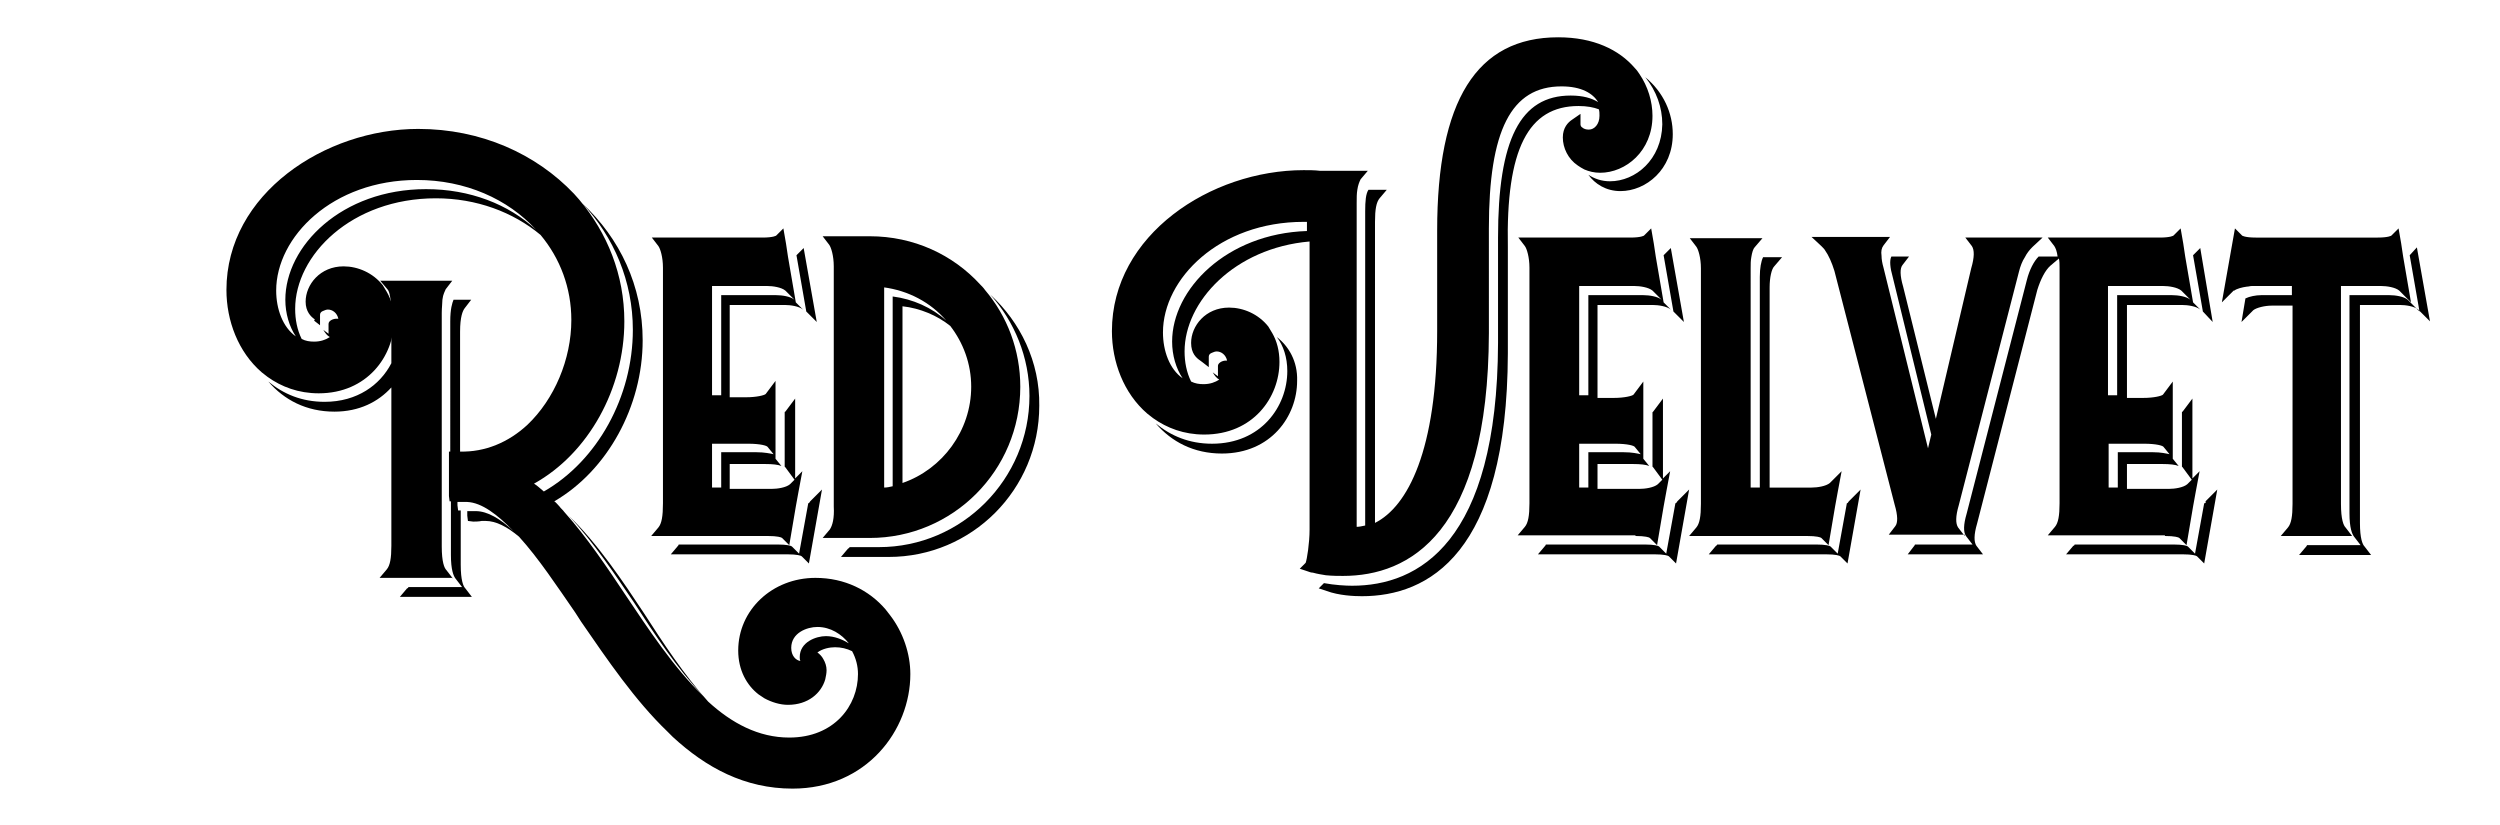 <?xml version="1.0" encoding="utf-8"?>
<!-- Generator: Adobe Illustrator 23.0.3, SVG Export Plug-In . SVG Version: 6.00 Build 0)  -->
<svg version="1.1" xmlns="http://www.w3.org/2000/svg" xmlns:xlink="http://www.w3.org/1999/xlink" x="0px" y="0px" width="382px"
	 height="126px" viewBox="0 0 382 126" style="enable-background:new 0 0 382 126;" xml:space="preserve">
<style type="text/css">
	.st0{display:none;}
	.st1{display:inline;}
	.st2{display:inline;fill:#EC6D88;}
</style>
<g id="レイヤー_1">
	<g class="st0">
		<title>logo</title>
		<path class="st1" d="M42,87.8h-0.5h-8.4H33c-1.1,0.6-2.9,0.6-2.9,0.6l0.3,0.7h4.3H43h0.5h0.2h4.1l-0.3-0.7c0,0-1.9,0-3.4-0.6h-1.9
			H42z"/>
		<path class="st1" d="M14.3,87.8c-1.3,0.6-3.2,0.6-3.2,0.6v0.7h4.3h8.9h4.3v-0.7c0,0-1.9,0-3.2-0.6h-2.6H14.3z"/>
		<path class="st2" d="M347.7,87.8c-1.3,0.6-3.2,0.6-3.2,0.6v0.7h4.3h8.9h4.3v-0.7c0,0-1.9,0-3.2-0.6h-2.6H347.7z"/>
		<g class="st1">
			<path d="M43,62c0.4-1.7,2.5-4.2,4.7-4.2c-1,0-1.9-0.4-2.7-1.1c-1.7,0.6-3.2,2.5-3.6,4c-0.3,4.6-2.3,7.8-5.7,9.2l0.1,0.4l5.1,14.9
				l0.1,0.2c0.2,0.5,0.8,0.8,1.4,1.1l-5.1-14.9l-0.1-0.4C40.7,69.8,42.7,66.6,43,62"/>
			<path d="M27.4,71.2c-0.5-0.1-1.2-0.2-1.7-0.4h-2.9v14.4c0,0.7,0.7,1.2,1.5,1.4v-0.1V72.1h3.4l-0.1-0.3L27.4,71.2z"/>
			<path d="M24.3,43.6H24c-0.7,0.3-1.2,0.7-1.2,1.4v23.3c0.2,0.6,0.8,1,1.5,1.2V46.4c0-1.9,4.3-2,4.3-2c1.2,0,2.1,0.2,2.9,0.5
				c-0.4-0.5-0.8-1-1.4-1.3h-1.5C28.6,43.6,24.3,43.6,24.3,43.6z"/>
			<path d="M44.1,55.8c-0.6-0.7-1-1.5-1.2-2.2c-0.2-3.8-1.6-6.6-4-8.3c1.5,1.7,2.4,4,2.6,7C41.7,53.4,42.8,54.9,44.1,55.8"/>
			<path d="M12.7,43.6h-1.6v0.7c0,0,1.5,0,2.8,0.5C13.8,44.3,13.3,43.9,12.7,43.6"/>
			<path d="M78.8,87.8c-0.7,0-0.9-0.7-3.5-0.7c-0.9,0-1.5,0.1-2.1,0.2C71.7,88,63,87.8,63,87.8h-8.6c-1.2,0.6-3.1,0.6-3.1,0.6v0.7
				h4.2h9h4.3c4.9,0,5.3-0.7,8-0.7s2.9,0.7,3.5,0.7H81V75.8h-0.7c0,1.5-0.3,3-0.8,4.3v7.8h-0.7V87.8z"/>
			<path d="M52.7,43.6h-1.3v0.8c0,0,1.5,0,2.7,0.5C53.9,44.2,53.4,43.8,52.7,43.6"/>
			<path d="M72.5,76.6C73.4,77.2,74,78,74,79v-5.9v-5.9c0,1-0.6,1.8-1.5,2.4v2.1V76.6z"/>
			<path d="M79.6,43.8v8.8c0.5,1.3,0.8,2.7,0.8,4.3H81V43.6h-0.7C80.1,43.6,79.9,43.7,79.6,43.8"/>
			<path d="M63,73.5v11.8c0,0.7,0.7,0.4,1.5,0.7c0,0,0,0.7,0,0.6V74.8c0,0,4.9,0.1,7.6,1.6C70.4,73.6,63,73.5,63,73.5"/>
			<path d="M68.8,43.6h-4.3h-0.1c-0.8,0.3-1.4,0.8-1.4,1.6v25.1c0,0,0.6,0,1.5-0.1V46.4c0-2,4.3-2.1,4.3-2.1c2.1,0,4.4,0.9,6.4,2.4
				c-1.4-1.5-3.1-2.6-4.9-3.2C69.9,43.6,69.4,43.6,68.8,43.6"/>
			<path d="M98.6,46.4c0-2,4.3-2.1,4.3-2.1v-0.7h-4.3h-0.2c-0.7,0.3-1.3,0.8-1.3,1.5v40.1c0,0.7,0.7,1.2,1.5,1.4v-0.1V46.4z"/>
			<path d="M115.9,69.9v6.6c0,7.1-3.5,11.3-10,11.4c-0.8,0.4-8.8,0-8.8,0h-8.4c-1.3,0.6-3.3,0.7-3.3,0.7v0.7h4.3h8.9h4.3h4.3
				c6.5,0,10.2-4.1,10.2-11.4v-6.6c0.1-1.7,2.3-4.8,4.6-4.8c-0.9,0-1.8-0.5-2.5-1.1C117.5,66,115.9,68.4,115.9,69.9"/>
			<path d="M115.9,60.2c0,1.3,1.3,3.3,2.9,4.3c-0.8-1-1.3-2.1-1.4-3v-6.6c0-4.5-1.4-7.8-4.1-9.6c1.7,1.9,2.6,4.7,2.6,8.3V60.2z"/>
			<path d="M87,43.6h-1.5v0.7c0,0,1.5,0,2.7,0.5C88.1,44.3,87.6,43.9,87,43.6"/>
			<path d="M102.9,44.4c1.2,0,2.1,0.2,2.9,0.5c-0.4-0.5-0.8-1-1.4-1.3h-1.5V44.4z"/>
			<path d="M156.8,44.6l8.8,29.9l1.7,5.8l0.3,0.9l0.6-1.9l-1.1-3.6l-8.8-29.9c0.1-1.5,3.8-1.6,3.8-1.6l-0.3-0.7h-4.2
				C157.2,43.8,156.8,44.1,156.8,44.6"/>
			<path d="M174.9,69.8l-3.1,10.5l-2.3,7.6h-3.9h-1.3h-3.7h-0.2c-1.1,0.5-2.8,0.5-2.8,0.5l0.3,0.8h4.3h3.7h1.3h3.9l2.3-7.6l3.1-10.5
				c0.6-1.7,3.6-4.7,5.9-4.7c-0.9,0-1.7-0.5-2.3-1.2C177.9,65.7,175.4,68.2,174.9,69.8"/>
			<path d="M182.3,44.9l-4.5,15.4c-0.4,1.5,0.5,3.8,2.1,4.5c-0.6-1-0.9-2.3-0.6-3.2l4.5-15.4c0.5-1.9,4.7-1.9,4.7-1.9l0.3-0.8h-4.9
				C183.1,43.8,182.4,44.3,182.3,44.9"/>
			<path d="M146.4,43.6h-2l0.2,0.7c0,0,1.9,0,3.4,0.6l0,0C147.8,44.3,147.2,43.9,146.4,43.6"/>
			<path d="M177.6,43.6h-1.1l-0.3,0.8c0,0,1.2,0,2.2,0.3C178.4,44.1,178.1,43.8,177.6,43.6"/>
			<path d="M212.9,76.6c0.9,0.6,1.5,1.4,1.5,2.4v-5.9v-5.9c0,1-0.6,1.8-1.5,2.4v2.1V76.6z"/>
			<path d="M203.4,73.5v11.8c0,0.7,0.7,1,1.5,1.3l0,0V74.8c0,0,4.9,0.1,7.6,1.6C210.8,73.6,203.4,73.5,203.4,73.5"/>
			<path d="M209.2,43.6h-4.3h-0.1c-0.8,0.3-1.4,0.8-1.4,1.6v25.1c0,0,0.6,0,1.5-0.1V46.4c0-2,4.3-2.1,4.3-2.1c2.1,0,4.4,0.9,6.4,2.4
				c-1.4-1.5-3.1-2.6-4.9-3.2C210.3,43.6,209.8,43.6,209.2,43.6"/>
			<path d="M220,43.8v8.8c0.5,1.3,0.8,2.7,0.8,4.3h0.7V43.6h-0.7C220.5,43.6,220.3,43.7,220,43.8"/>
			<path d="M219.2,87.8c-0.7,0-0.9-0.7-3.5-0.7c-0.9,0-1.5,0.1-2.1,0.2c-1.5,0.7-10.1,0.6-10.1,0.6h-8.6c-1.2,0.6-3.1,0.6-3.1,0.6
				v0.7h4.2h9h4.3c4.9,0,5.3-0.7,8-0.7s2.9,0.7,3.5,0.7h0.7V75.8h-0.7c0,1.5-0.3,3-0.8,4.3v7.8h-0.8L219.2,87.8L219.2,87.8z"/>
			<path d="M193.1,43.6h-1.3v0.8c0,0,1.5,0,2.7,0.5C194.3,44.2,193.8,43.8,193.1,43.6"/>
			<path d="M253.8,80.2v7.6h-0.7c-0.7,0-0.9-0.7-3.6-0.7c-0.9,0-1.5,0.1-2.1,0.2c-1.5,0.7-10.1,0.5-10.1,0.5h-8.5
				c-1.3,0.5-3.2,0.6-3.2,0.6v0.7h4.3h8.9h4.3c4.9,0,5.3-0.7,8-0.7s2.9,0.7,3.6,0.7h0.7V75.8h-0.7C254.6,77.4,254.3,78.9,253.8,80.2
				"/>
			<path d="M237.3,45.1v15.2c0,1.3,1.2,3.3,2.8,4.2c-0.8-1-1.3-2.1-1.3-2.9V46.4c0-1.9,4.3-2,4.3-2v-0.8h-4.3h-0.1
				C237.9,43.9,237.3,44.3,237.3,45.1"/>
			<path d="M237.3,69.9v15.4c0,0.7,0.7,1.2,1.5,1.4v-0.1V71.2c0-1.7,2.2-4.8,4.6-4.8c-0.9,0-1.8-0.5-2.6-1.1
				C238.9,66,237.3,68.4,237.3,69.9"/>
			<path d="M227,43.6h-1.4v0.8c0,0,1.5,0,2.8,0.5C228.2,44.2,227.7,43.8,227,43.6"/>
			<path d="M284.9,43.6h-1.1l-0.3,0.8c0,0,1.2,0,2.2,0.3C285.7,44.1,285.4,43.8,284.9,43.6"/>
			<path d="M282.2,69.8l-3.1,10.5l-2.3,7.6H273h-1.3H268h-0.2c-1.1,0.5-2.8,0.5-2.8,0.5l0.3,0.8h4.3h3.7h1.3h3.9l2.3-7.6l3.1-10.5
				c0.6-1.7,3.6-4.7,6-4.7c-0.9,0-1.7-0.5-2.3-1.2C285.2,65.7,282.7,68.2,282.2,69.8"/>
			<path d="M253.7,43.6h-2l0.2,0.7c0,0,1.9,0,3.4,0.6l0,0C255.1,44.3,254.5,43.9,253.7,43.6"/>
			<path d="M289.6,44.9L285,60.3c-0.4,1.5,0.5,3.8,2.1,4.5c-0.6-1-0.9-2.3-0.6-3.2l4.5-15.4c0.5-1.9,4.7-1.9,4.7-1.9l0.3-0.8h-4.9
				C290.4,43.8,289.7,44.3,289.6,44.9"/>
			<path d="M264.1,44.6l8.8,29.9l1.7,5.8l0.3,0.9l0.6-1.9l-1.1-3.6l-8.8-29.9c0.1-1.5,3.8-1.6,3.8-1.6l-0.3-0.7h-4.2
				C264.5,43.8,264.1,44.1,264.1,44.6"/>
			<path d="M320.2,76.6c0.9,0.6,1.5,1.4,1.5,2.4v-5.9v-5.9c0,1-0.6,1.8-1.5,2.4v2.1V76.6z"/>
			<path d="M300.4,43.6h-1.3v0.8c0,0,1.5,0,2.7,0.5C301.6,44.2,301.1,43.8,300.4,43.6"/>
			<path d="M316.5,43.6h-4.3h-0.1c-0.8,0.3-1.4,0.8-1.4,1.6v25.1c0,0,0.6,0,1.5-0.1V46.4c0-2,4.3-2.1,4.3-2.1c2.1,0,4.4,0.9,6.4,2.4
				c-1.4-1.5-3.1-2.6-4.9-3.2C317.6,43.6,317.1,43.6,316.5,43.6"/>
			<path d="M326.5,87.8c-0.7,0-0.9-0.7-3.5-0.7c-0.9,0-1.5,0.1-2.1,0.2c-1.5,0.7-10.1,0.6-10.1,0.6h-8.6c-1.2,0.6-3.1,0.6-3.1,0.6
				v0.7h4.2h9h4.3c4.9,0,5.3-0.7,8-0.7s2.9,0.7,3.5,0.7h0.7V75.8H328c0,1.5-0.3,3-0.8,4.3v7.8h-0.7V87.8z"/>
			<path d="M327.3,43.8v8.8c0.5,1.3,0.8,2.7,0.8,4.3h0.7V43.6H328C327.8,43.6,327.6,43.7,327.3,43.8"/>
			<path d="M310.7,73.5v11.8c0,0.7,0.7,0.6,1.5,0.9c0,0,0,0,0,0.4V74.8c0,0,4.9,0.1,7.6,1.6C318.1,73.6,310.7,73.5,310.7,73.5"/>
			<path d="M346,43.6h-1.5c-3.1,0-4.4,0.3-5.6,0.5c-2.8,1.3-5.4,3.9-6.6,7.3V57h0.7c0-7.5,6.6-12.6,11.5-12.6c0.2,0,1.6,0,2.8,0.4
				C347.2,44.2,346.6,43.8,346,43.6"/>
			<path d="M356.2,69.9v15.4c0,0.7,0.7,0.8,1.5,1.1c0,0,0-0.3,0,0V71.2c0-1.7,2.3-4.8,4.6-4.8c-0.9,0-1.8-0.5-2.5-1.1
				C357.8,66,356.2,68.4,356.2,69.9"/>
			<path d="M373.5,43.6c-0.3,0-0.5,0.1-0.8,0.2v8.9c0.5,1.3,0.8,2.7,0.8,4.3h0.7V43.6H373.5z"/>
			<path d="M362,43.6h-4.3h-0.1c-0.8,0.3-1.4,0.8-1.4,1.5v15.2c0,1.3,1.2,3.3,2.8,4.3c-0.8-1-1.3-2.1-1.3-2.9V46.4
				c0-1.9,4.3-2,4.3-2c2.1,0,4.4,0.9,6.4,2.4c-1.4-1.5-3.2-2.6-4.9-3.2C363,43.6,362.5,43.6,362,43.6"/>
			<path d="M31.1,52.4c0-7.2-0.2-10.6-5.6-10.6c0,0-4.3,0.1-4.3,2V67c0.5,1.5,4,1.7,4.3,1.7c5.3,0,5.5-3.5,5.5-10.6v-5.7
				C31,52.4,31.1,52.4,31.1,52.4z M44.5,85.8l0.3,0.7h-4.1h-0.2H40h-8.4h-4.3L27,85.8c0,0,4.2-0.1,3.7-1.9h-0.1l-4-11.8l-0.5-1.6
				l-0.4-1h-0.1h-0.1h-4.3v14.4c0,1.8,4.3,1.9,4.3,1.9v0.7h-4.3h-8.9H8.1v-0.7c0,0,4.3-0.1,4.3-1.9V68.5c0-1.7-2.2-4.8-4.6-4.8
				c2.4,0,4.6-3.1,4.6-4.8V43.7c0-1.9-4.3-2-4.3-2V41h4.3h8.9h4.3h4.3c6.1,0,9.7,3.6,10.1,10c0.4,1.7,2.5,4.2,4.8,4.2
				c-2.2,0-4.3,2.5-4.7,4.2c-0.3,4.6-2.3,7.8-5.7,9.2l0.1,0.4l5.1,14.9l0.1,0.2C40.5,85.7,44.5,85.8,44.5,85.8"/>
			<path d="M61.6,43.8v25.1c0,0,9.5-0.1,9.5-4.3v5.9v5.9c0-4.1-9.5-4.3-9.5-4.3v11.8c0,1.8,4.3,1.9,4.3,1.9c5,0,11.5-5.1,11.5-12.6
				h0.7v13.4h-0.7c-0.7,0-0.9-0.7-3.5-0.7c-2.7,0-3.1,0.7-8,0.7h-4.3h-9h-4.2v-0.7c0,0,4.2-0.1,4.2-1.9V68.5c0-1.7-2.2-4.8-4.6-4.8
				c2.4,0,4.6-3.1,4.6-4.8V43.8c0-2-4.2-2.1-4.2-2.1v-0.8h4.2h9h4.3c4.9,0,5.3,0.7,8,0.7s2.9-0.7,3.5-0.7h0.7v13.4h-0.7
				c0-7.6-6.5-12.6-11.5-12.6C65.8,41.7,61.6,41.8,61.6,43.8"/>
			<path d="M114.4,68.5v6.6c0,7.2-3.6,11.4-10.2,11.4h-4.3h-4.3h-8.9h-4.3v-0.7c0,0,4.3-0.1,4.3-1.9V68.5c0-1.7-2.2-4.8-4.6-4.8
				c2.4,0,4.6-3.1,4.6-4.8V43.8c0-2-4.3-2.1-4.3-2.1V41h4.3h8.9h4.3v0.7c0,0-4.3,0.1-4.3,2.1v40.1c0,1.8,4.3,1.9,4.3,1.9
				c5.3,0,5.6-3.5,5.6-10.6V52.4c0-7.2-0.2-10.6-5.6-10.6V41h4.3c6.5,0,10.2,4.1,10.2,11.3v6.6c0.1,1.7,2.3,4.8,4.6,4.8
				C116.6,63.7,114.4,66.9,114.4,68.5"/>
			<path d="M154.6,40.9L154.6,40.9h4.3l0.3,0.7c0,0-3.7,0.1-3.8,1.6l8.8,29.9l1.7,5.8l0.3,0.9l2-6.8l8.8-29.6
				c0.5-1.8-3.7-1.8-3.7-1.8l0.3-0.8h12.3l-0.3,0.8c0,0-4.2,0-4.7,1.9L176.2,59c-0.5,1.7,0.8,4.7,3.1,4.7c-2.3,0-5.3,3-6,4.7
				l-3,10.6l-2.3,7.6h-3.9h-1.3h-3.7h-4.3l-0.3-0.8c0,0,4.3,0,3.7-2l-4.5-15.2c-0.5-1.7-3.6-4.8-6-4.8c2.4,0,3.7-3,3.2-4.7
				l-4.5-15.4c-0.6-1.9-4.9-1.9-4.9-1.9l-0.2-0.7h4.3h9V40.9z"/>
			<path d="M202,43.8v25.1c0,0,9.5-0.1,9.5-4.3v5.9v5.9c0-4.1-9.5-4.3-9.5-4.3v11.8c0,1.8,4.3,1.9,4.3,1.9c5,0,11.5-5.1,11.5-12.6
				h0.7v13.4h-0.7c-0.7,0-0.9-0.7-3.5-0.7c-2.7,0-3.1,0.7-8,0.7H202h-9h-4.2v-0.7c0,0,4.2-0.1,4.2-1.9V68.5c0-1.7-2.2-4.8-4.6-4.8
				c2.4,0,4.6-3.1,4.6-4.8V43.8c0-2-4.2-2.1-4.2-2.1v-0.8h4.2h9h4.3c4.9,0,5.3,0.7,8,0.7s2.9-0.7,3.5-0.7h0.7v13.4h-0.7
				c0-7.6-6.5-12.6-11.5-12.6C206.2,41.7,202,41.8,202,43.8"/>
			<path d="M252.3,73.2v13.4h-0.7c-0.7,0-0.9-0.7-3.6-0.7c-2.7,0-3,0.7-8,0.7h-4.3h-8.9h-4.3v-0.7c0,0,4.3-0.1,4.3-1.9V68.5
				c0-1.7-2.3-4.8-4.6-4.8c2.3,0,4.6-3.1,4.6-4.8V43.7c0-1.9-4.3-2-4.3-2v-0.8h4.3h8.9h4.3v0.8c0,0-4.3,0.1-4.3,2v15.2
				c0,1.7,2.2,4.8,4.6,4.8c-2.4,0-4.6,3.1-4.6,4.8v15.4c0,1.8,4.3,1.9,4.3,1.9c4.9,0,11.6-5.1,11.6-12.6
				C251.6,73.2,252.3,73.2,252.3,73.2z"/>
			<path d="M261.9,40.9L261.9,40.9h4.3l0.3,0.7c0,0-3.7,0.1-3.8,1.6l8.8,29.9l1.7,5.8l0.3,0.9l2-6.8l8.8-29.6
				c0.5-1.8-3.7-1.8-3.7-1.8l0.3-0.8h12.3l-0.3,0.8c0,0-4.2,0-4.7,1.9L283.5,59c-0.5,1.7,0.8,4.7,3.1,4.7c-2.3,0-5.3,3-6,4.7
				l-3,10.6l-2.3,7.6h-3.9h-1.3h-3.7h-4.3l-0.3-0.8c0,0,4.3,0,3.7-2L261,68.6c-0.5-1.7-3.6-4.8-6-4.8c2.4,0,3.7-3,3.2-4.7l-4.5-15.4
				c-0.6-1.9-4.9-1.9-4.9-1.9l-0.2-0.7h4.3h9L261.9,40.9L261.9,40.9z"/>
			<path d="M309.3,43.8v25.1c0,0,9.5-0.1,9.5-4.3v5.9v5.9c0-4.1-9.5-4.3-9.5-4.3v11.8c0,1.8,4.3,1.9,4.3,1.9c5,0,11.5-5.1,11.5-12.6
				h0.7v13.4H325c-0.7,0-0.9-0.7-3.5-0.7c-2.7,0-3.1,0.7-8,0.7h-4.3h-9H296v-0.7c0,0,4.2-0.1,4.2-1.9V68.5c0-1.7-2.2-4.8-4.6-4.8
				c2.4,0,4.6-3.1,4.6-4.8V43.8c0-2-4.2-2.1-4.2-2.1v-0.8h4.2h9h4.3c4.9,0,5.3,0.7,8,0.7s2.9-0.7,3.5-0.7h0.7v13.4H325
				c0-7.6-6.5-12.6-11.5-12.6C313.5,41.7,309.3,41.8,309.3,43.8"/>
			<path d="M371.3,40.9v13.4h-0.7c0-7.6-6.6-12.6-11.6-12.6c0,0-4.3,0.1-4.3,2v15.2c0,1.7,2.3,4.8,4.6,4.8c-2.3,0-4.6,3.1-4.6,4.8
				v15.4c0,1.8,4.3,1.9,4.3,1.9v0.7h-4.3h-8.9h-4.3v-0.7c0,0,4.3-0.1,4.3-1.9V68.5c0-1.7-2.2-4.8-4.6-4.8c2.4,0,4.6-3.1,4.6-4.8
				V43.7c0-1.9-3.9-2-4.3-2c-4.9,0-11.5,5.1-11.5,12.6h-0.7V40.9h0.7c0.7,0,0.9,0.7,3.6,0.7c2.6,0,3-0.7,7.9-0.7h4.3h8.9h4.3
				c4.9,0,5.3,0.7,8,0.7c2.6,0,2.8-0.7,3.5-0.7H371.3z"/>
		</g>
	</g>
</g>
<g id="レイヤー_2">
	<polygon points="123.2,47.6 124.8,49.2 122.8,37.9 121.7,39 	"/>
	<path d="M123.5,76.9l-1.4,7.7l-1.1-1.1c-0.1-0.1-0.7-0.3-2.2-0.3h-15.1c0,0.1-0.1,0.2-0.1,0.2l-1.1,1.3h17.8c1.5,0,2.1,0.2,2.2,0.3
		l1.1,1.1l2-11.3l-1.8,1.8C123.7,76.8,123.6,76.9,123.5,76.9"/>
	<path d="M151.3,45c3.7,4.1,6,9.6,6,15.5c0,12.7-10.3,23.1-23,23.1h-4.5c0,0.1-0.1,0.2-0.2,0.2l-1.1,1.3h7.3c12.7,0,23-10.3,23-23.1
		C158.9,55.3,155.9,49.2,151.3,45"/>
	<path d="M241.2,16.2c1.3,0,2.3,0.2,3.1,0.5c0.1,0.3,0.1,0.6,0.1,1c0,1.3-0.8,2.1-1.6,2.1c0,0-0.1,0-0.1,0c-0.3,0-0.7-0.1-0.9-0.3
		c-0.2-0.1-0.3-0.3-0.3-0.5v-1.6l-1.3,0.9c-0.6,0.4-1.4,1.2-1.4,2.7c0,1.6,0.8,3.3,2.3,4.3c0.3,0.2,0.6,0.4,1,0.6
		c0.7,0.3,1.5,0.5,2.4,0.5c3.9,0,8-3.3,8-8.7c0-2.2-0.7-4.5-2-6.4c-0.2-0.3-0.4-0.6-0.7-0.9c-2.4-2.8-6.3-4.7-11.7-4.7
		c-12.5,0-18.5,9.7-18.5,29.5v15.4c0,18.2-4.5,26.8-9.5,29.3V33.9c0-1.9,0.2-3,0.7-3.6l1.1-1.3h-2.8c-0.4,0.6-0.5,1.7-0.5,3.3v48
		c-0.5,0.1-0.9,0.2-1.3,0.2V31c0-0.8,0-1.4,0.1-2c0.1-0.7,0.3-1.2,0.5-1.6c0,0,0,0,0,0l1.1-1.3l-7.3,0c-0.8-0.1-1.7-0.1-2.5-0.1
		c-14.2,0-29.3,9.9-29.3,24.6c0,4.7,1.8,9.5,5.4,12.6c0.3,0.2,0.6,0.5,0.9,0.7c2.1,1.5,4.7,2.5,7.8,2.5c7.5,0,11.5-5.7,11.5-11.1
		c0-1.7-0.4-3.2-1.1-4.4c-0.2-0.3-0.4-0.7-0.6-1c-1.5-1.9-3.8-2.9-6-2.9c-3.6,0-5.8,2.8-5.8,5.4c0,1.6,0.8,2.3,1.4,2.7l0.4,0.3
		l0.9,0.7v-1.6c0-0.3,0.2-0.5,0.5-0.6c0.2-0.1,0.5-0.2,0.7-0.2c0.7,0,1.4,0.5,1.6,1.4c-0.1,0-0.2,0-0.2,0c-0.6,0-1.2,0.4-1.2,0.8
		v1.6l-0.8-0.6c0.3,0.5,0.6,0.9,1,1.1c-0.6,0.4-1.4,0.7-2.4,0.7c-0.7,0-1.3-0.1-1.9-0.4c-0.7-1.4-1-3-1-4.6
		c0-7.6,7.6-15.8,19.1-16.8v44c0,2.1-0.4,4.6-0.6,5.1l0,0l-0.9,0.9l1.2,0.4c0.3,0.1,0.5,0.2,0.8,0.2c0.7,0.2,1.4,0.3,2,0.4
		c1,0.1,2,0.1,2.6,0.1c10.1,0,22.2-6.4,22.3-37.1V34.9c0-15,3.4-21.7,11.1-21.7c3.1,0,4.8,1.1,5.6,2.4c-1-0.6-2.3-1-4.2-1
		c-7.7,0-11.1,6.7-11.1,21.7v16.1c-0.1,30.6-12.2,37.1-22.3,37.1c-1,0-2.7-0.1-4.3-0.4l-0.8,0.8l1.2,0.4c1.9,0.7,4.2,0.8,5.4,0.8
		c10.1,0,22.2-6.4,22.3-37.1V37.8C230.1,22.8,233.5,16.2,241.2,16.2 M179.1,52.2c0,2.1,0.6,4.1,1.6,5.6c-2-1.4-3-4.2-3-7
		c0-8.2,8.6-16.9,21.5-16.9h0.5v1.4C187.4,35.7,179.1,44.2,179.1,52.2"/>
	<path d="M195.1,51.5c1,1.3,1.6,3.1,1.6,5.2c0,5.4-4,11.1-11.5,11.1c-3.5,0-6.3-1.2-8.6-3.1c2.4,2.8,5.8,4.6,10.1,4.6
		c7.5,0,11.5-5.7,11.5-11.1C198.3,55.2,196.9,52.9,195.1,51.5"/>
	<path d="M246,27.7c-1.3,0-2.4-0.4-3.3-1c1,1.4,2.7,2.5,4.9,2.5c3.9,0,8-3.3,8-8.7c0-3.2-1.4-6.4-4.2-8.7c1.7,2.1,2.6,4.6,2.6,7.2
		C253.9,24.4,249.9,27.7,246,27.7"/>
	<polygon points="255.7,47.6 257.3,49.2 255.3,37.9 254.2,39 	"/>
	<g>
		<path d="M256,76.9l-1.4,7.7l-1.1-1.1c-0.1-0.1-0.7-0.3-2.2-0.3h-15.1c0,0.1-0.1,0.2-0.1,0.2l-1.1,1.3h17.8c1.5,0,2.1,0.2,2.2,0.3
			l1.1,1.1l2-11.3l-1.8,1.8C256.2,76.8,256.1,76.9,256,76.9"/>
		<path d="M282.2,76.9l-1.4,7.7l-1.1-1.1c-0.1-0.1-0.7-0.3-2.2-0.3h-15.1c-0.1,0.1-0.1,0.2-0.2,0.2l-1.1,1.3H279
			c1.5,0,2.1,0.2,2.2,0.3l1.1,1.1l2-11.3l-1.8,1.8C282.4,76.8,282.3,76.9,282.2,76.9"/>
	</g>
	<polygon points="336.6,47.6 338.1,49.2 336.2,37.9 335.1,39 	"/>
	<path d="M336.8,76.9l-1.4,7.7l-1.1-1.1c-0.1-0.1-0.7-0.3-2.2-0.3H317c0,0.1-0.1,0.2-0.2,0.2l-1.1,1.3h17.8c1.5,0,2.1,0.2,2.2,0.3
		l1.1,1.1l2-11.3l-1.8,1.8C337.1,76.8,337,76.9,336.8,76.9"/>
	<path d="M368.2,39l1.5,8.6l-1.8-1.8c-0.6-0.5-1.9-0.7-2.8-0.7H359v33.3c0,2.3,0.4,3.2,0.7,3.6l1,1.3h-8.2c0,0.1-0.1,0.2-0.1,0.2
		l-1.1,1.3h11l-1-1.3c-0.3-0.3-0.7-1.2-0.7-3.6V46.6h6.1c0.9,0,2.2,0.2,2.8,0.7l1.8,1.8l-2-11.3L368.2,39z"/>
	<path d="M139.1,103c0-3.1-1.1-6.4-3.1-9c-0.2-0.3-0.5-0.6-0.7-0.9c-2.5-2.9-6.2-4.8-10.7-4.8c-6.6,0-11.8,4.9-11.8,11.1
		c0,3,1.3,5.3,3.1,6.7c0.3,0.2,0.6,0.4,0.9,0.6c1.1,0.6,2.4,1,3.6,1c3.1,0,5.1-1.8,5.7-3.9c0.1-0.5,0.2-0.9,0.2-1.4
		c0-0.6-0.2-1.2-0.5-1.7c-0.2-0.4-0.6-0.8-0.9-1c0.8-0.6,1.9-0.8,2.7-0.8c0.9,0,1.8,0.2,2.6,0.6c0.6,1.1,0.9,2.3,0.9,3.5
		c0,4.8-3.6,9.7-10.5,9.7c-4.7,0-8.8-2.2-12.4-5.5c-3.7-4.1-6.9-9-9.8-13.5c-3.1-4.7-7.1-10.7-11.5-14.9c3.8,4,7.2,9.2,10,13.3
		c3.1,4.8,6.6,10.1,10.6,14.3c-4.6-4.4-8.5-10.4-12-15.6c-2.6-3.9-5.8-8.7-9.3-12.6c-0.2-0.3-0.5-0.5-0.7-0.8
		c-0.3-0.3-0.5-0.6-0.8-0.8c8.1-4.7,13.5-14.5,13.5-24.6c0-8.3-3.5-15.6-9.2-20.9c4.8,5.1,7.7,11.9,7.7,19.3
		c0,10.2-5.4,20-13.6,24.7c-0.5-0.4-1-0.9-1.5-1.2c8.3-4.6,13.8-14.5,13.8-24.8c0-7.1-2.6-13.5-6.9-18.6c-0.3-0.3-0.5-0.6-0.8-0.9
		c-5.8-6.1-14.2-9.9-23.8-9.9c-14.2,0-29.3,9.9-29.3,24.6c0,4.7,1.8,9.5,5.4,12.6c0.3,0.2,0.6,0.5,0.9,0.7c2.1,1.5,4.7,2.5,7.8,2.5
		c7.4,0,11.5-5.7,11.5-11.1c0-1.7-0.4-3.2-1.1-4.4c-0.2-0.3-0.4-0.7-0.6-1c-1.5-1.9-3.8-2.9-6-2.9c-3.6,0-5.8,2.8-5.8,5.4
		c0,1.5,0.8,2.3,1.4,2.7L48,49l0.9,0.7v-1.6c0-0.3,0.2-0.5,0.5-0.6c0.2-0.1,0.5-0.2,0.7-0.2c0.7,0,1.4,0.5,1.6,1.4
		c-0.1,0-0.2,0-0.3,0c-0.5,0-1.2,0.3-1.2,0.8V51l-0.8-0.6c0.3,0.5,0.6,0.9,1,1.1c-0.6,0.4-1.4,0.7-2.4,0.7c-0.7,0-1.3-0.1-1.9-0.4
		c-0.7-1.4-1-3-1-4.6c0-8.2,8.6-16.9,21.5-16.9c6.2,0,11.8,2.1,16,5.6c3,3.6,4.7,8.1,4.7,13c0,6-2.6,12.1-6.7,16
		c-2.9,2.7-6.5,4.2-10.3,4.1V50.7c0-2.3,0.4-3.2,0.7-3.6l1-1.3h-2.7c-0.2,0.5-0.5,1.4-0.5,3.3V69l-0.2,0v6.8l0.1,0.8l0.2,0v8.2
		c0,2.3,0.4,3.2,0.7,3.6l1,1.3h-8.2c0,0.1-0.1,0.2-0.2,0.2l-1.1,1.3h11l-1-1.3c-0.3-0.3-0.7-1.2-0.7-3.6V78L70,78l-0.1-0.8v-0.5
		c0.1,0,0.3,0,0.5,0c0.1,0,0.3,0,0.4,0c0.3,0,0.5,0,0.5,0c0,0,0.1,0,0.1,0c2.2,0.1,4.6,1.9,7.1,4.5c-2-1.9-4-3.1-5.8-3.1
		c-0.1,0-0.3,0-0.6,0c-0.2,0-0.5,0-0.7,0v0.7l0.1,0.8l0.8,0.1c0.2,0,0.9,0,1.3-0.1c0.3,0,0.5,0,0.6,0c1.6,0,3.3,0.9,5.1,2.4
		c3,3.3,5.9,7.7,8.6,11.6l0.9,1.4c4,5.8,8.2,12,13.2,16.8c0.3,0.3,0.5,0.5,0.8,0.8c5.1,4.7,11,7.9,18.3,7.9
		C132.4,120.5,139.1,111.6,139.1,103 M65.1,28.9c-12.9,0-21.5,8.7-21.5,16.9c0,2.1,0.6,4.1,1.6,5.6c-2-1.4-3-4.2-3-7
		c0-8.2,8.6-16.9,21.5-16.9c7.4,0,13.9,2.9,18.2,7.6C77.7,31.2,71.8,28.9,65.1,28.9 M126.2,97.2c-1.5,0-4,0.9-4,3.2
		c0,0.2,0,0.4,0.1,0.6c-0.7-0.1-1.4-0.8-1.4-2c0-2.3,2.4-3.2,4-3.2c2,0,3.7,1.1,4.8,2.5C128.7,97.7,127.5,97.2,126.2,97.2"/>
	<path d="M69.2,88.4l-1-1.3c-0.3-0.3-0.7-1.2-0.7-3.6V47.8c0-0.8,0.1-1.5,0.1-2c0.1-0.9,0.4-1.3,0.5-1.6c0,0,0,0,0,0l1-1.3h-11
		l1.1,1.3c0.2,0.2,0.3,0.6,0.4,1c0,0-0.1-0.1-0.1-0.1c0,0.1,0.1,0.1,0.1,0.2c0.1,0.6,0.2,1.4,0.2,2.5v7.7c-1.7,3.3-5.2,5.9-10.2,5.9
		c-3.5,0-6.3-1.2-8.6-3.1c2.4,2.8,5.8,4.6,10.1,4.6c3.8,0,6.7-1.5,8.7-3.7v24.2c0,1.9-0.2,3-0.7,3.6l-1.1,1.3h2.4h2.1H69.2z"/>
	<path d="M100.6,80.6l-1.1,1.3h2.4h2.1h13.3c1.5,0,2.1,0.2,2.2,0.3l1.1,1.1l1-5.9l0.4-2.2l0.6-3.2l-1.1,1.1l0-12.2l-1.5,2
		c0,0-0.1,0-0.1,0.1l0,8.3c0,0,0.1,0.1,0.1,0.1l1.4,1.9l-0.7,0.7c-0.6,0.5-1.9,0.7-2.8,0.7h-6.4v-3.8h5.4c1.2,0,2,0.1,2.5,0.3
		l-0.9-1.1v-6.6l0-2.1v-3.2l-1.5,2c-0.2,0.2-1.4,0.5-3,0.5h-2.5V46.6h8.4c0.9,0,2.2,0.2,2.8,0.7l-1.1-1.1l-1.2-7l-0.3-2l-0.4-2.3
		l-1.1,1.1c0,0-0.4,0.3-2.1,0.3H99.6l1,1.3c0.3,0.4,0.7,1.7,0.7,3.3v36C101.3,78.9,101.1,80,100.6,80.6 M115.6,69.1h-5.4v5.4h-1.4
		v-6.7h5.5c1.9,0,2.9,0.3,3,0.5l0.9,1.1C117.7,69.3,116.8,69.1,115.6,69.1 M121.4,45.8c-0.6-0.5-1.9-0.7-2.8-0.7h-8.4v15.3h-1.4
		V43.7h8.4c0.9,0,2.2,0.2,2.8,0.7L121.4,45.8z"/>
	<path d="M126.8,80.9l-1.1,1.3h2.4h2.1h2.7c12.7,0,23-10.3,23-23.1c0-5.6-2-10.8-5.4-14.8c-0.2-0.3-0.5-0.6-0.7-0.8
		c-4.2-4.6-10.2-7.4-16.9-7.4h-7.2l1,1.3c0.3,0.4,0.7,1.7,0.7,3.3v36.7C127.5,79.2,127.2,80.3,126.8,80.9 M135,43.9
		c3.8,0.5,7.2,2.3,9.6,5.1c-2.2-2-5.1-3.3-8.2-3.7v29c-0.4,0.1-0.9,0.2-1.3,0.2V43.9z M137.9,73.8v-27c2.7,0.3,5.3,1.4,7.3,3
		c2,2.6,3.2,5.8,3.2,9.3C148.4,65.8,144,71.7,137.9,73.8"/>
	<path d="M249.9,81.9c1.5,0,2.1,0.2,2.2,0.3l1.1,1.1l1-5.9l0.4-2.2l0.6-3.2l-1.1,1.1l0-12.2l-1.5,2c0,0,0,0-0.1,0.1l0,8.3
		c0,0,0.1,0.1,0.1,0.1l1.4,1.9l-0.7,0.7c-0.6,0.5-1.9,0.7-2.8,0.7h-6.4v-3.8h5.4c1.2,0,2,0.1,2.5,0.3l-0.9-1.1v-6.6l0-2.1v-3.1
		l-1.5,2c-0.2,0.2-1.4,0.5-3,0.5h-2.5V46.6h8.4c0.9,0,2.2,0.2,2.8,0.7l-1.1-1.1l-1.2-7l-0.3-2l-0.4-2.3l-1.1,1.1
		c0,0-0.4,0.3-2.1,0.3h-17.1l1,1.3c0.3,0.4,0.7,1.7,0.7,3.3v36c0,1.9-0.2,3-0.7,3.6l-1.1,1.3h2.4h2.1H249.9z M248.1,69.1h-5.4v5.4
		h-1.4v-6.7h5.5c1.9,0,2.9,0.3,3,0.5l0.9,1.1C250.2,69.3,249.4,69.1,248.1,69.1 M253.9,45.8c-0.6-0.5-1.9-0.7-2.8-0.7h-8.4v15.3
		h-1.4V43.7h8.4c0.9,0,2.2,0.2,2.8,0.7L253.9,45.8z"/>
	<path d="M276.1,81.9c1.5,0,2.1,0.2,2.2,0.3l1.1,1.1l1-5.9l0.4-2.2l0.6-3.2l-1.8,1.8c-0.6,0.5-1.9,0.7-2.8,0.7h-6.4V43.9
		c0-1.5,0.3-2.8,0.7-3.2l1.2-1.4h-2.9c-0.3,0.6-0.5,1.7-0.5,3v32.2h-1.4V41c0-0.6,0-1.2,0.1-1.7c0.1-0.7,0.3-1.3,0.5-1.5l0,0
		l1.2-1.4h-11.1l1,1.3c0.3,0.4,0.7,1.7,0.7,3.3v36c0,1.9-0.2,3-0.7,3.6l-1.1,1.3h2.4h2.1H276.1z"/>
	<path d="M300.2,81.9l-1-1.3c-0.4-0.6-0.4-1.7,0.1-3.4l9.2-35.7c0.2-0.8,0.5-1.6,0.9-2.2c0.3-0.6,0.7-1.1,1.1-1.5l0.1-0.1l1.5-1.4
		h-11.8l1,1.3c0.4,0.6,0.4,1.7-0.1,3.4l-5.4,23l-5-20.2c-0.5-1.7-0.5-2.8-0.1-3.3l1-1.3H289c-0.3,0.6-0.2,1.7,0.2,3.1l5.9,24.1
		l-0.5,2.1l-6.8-27.6c-0.2-0.7-0.3-1.3-0.3-1.8c-0.1-0.7,0-1.2,0.3-1.6c0,0,0,0,0,0l1-1.3h-12l1.5,1.4l0.1,0.1
		c0.2,0.2,0.4,0.4,0.5,0.6c0.5,0.7,1,1.8,1.4,3.1l9.2,35.7c0.5,1.7,0.5,2.8,0.1,3.3l-1,1.3h2.4h1.8H300.2z"/>
	<path d="M330.8,81.9c1.5,0,2.1,0.2,2.2,0.3l1.1,1.1l1-5.9l0.4-2.2l0.6-3.2l-1.1,1.1l0-12.2l-1.5,2c0,0-0.1,0-0.1,0.1l0,8.3
		c0,0,0.1,0.1,0.1,0.1l1.4,1.9l-0.7,0.7c-0.6,0.5-1.9,0.7-2.8,0.7h-6.4v-3.8h5.4c1.2,0,2,0.1,2.5,0.3l-0.9-1.1v-6.6v-2.1l0-3.1
		l-1.5,2c-0.2,0.2-1.4,0.5-3,0.5h-2.5V46.6h8.4c0.9,0,2.2,0.2,2.8,0.7l-1.1-1.1l-1.2-7l-0.3-2l-0.4-2.3l-1.1,1.1
		c0,0-0.4,0.3-2.1,0.3h-17.1l1,1.3c0.2,0.3,0.4,0.8,0.5,1.6h-2.9c-0.7,0.7-1.4,2-1.8,3.6l-9.2,35.7c-0.5,1.7-0.5,2.8-0.1,3.4l1,1.3
		h-8.8c0,0.1-0.1,0.2-0.1,0.2l-1,1.3h11.5l-1-1.3c-0.4-0.6-0.4-1.7,0.1-3.4l9.2-35.7c0.5-1.6,1.2-3,2-3.7l1.3-1.1
		c0.1,0.4,0.1,0.9,0.1,1.4v36c0,1.9-0.2,3-0.7,3.6l-1.1,1.3h2.4h2.1H330.8z M329,69.1h-5.4v5.4h-1.4v-6.7h5.4c1.9,0,2.9,0.3,3,0.5
		l0.9,1.1C331,69.3,330.2,69.1,329,69.1 M334.7,45.8c-0.6-0.5-1.9-0.7-2.8-0.7h-8.4v15.3h-1.4V43.7h8.4c0.9,0,2.2,0.2,2.8,0.7
		L334.7,45.8z"/>
	<path d="M359.4,81.9l-1-1.3c-0.3-0.3-0.7-1.2-0.7-3.6V43.7h6.1c0.9,0,2.2,0.2,2.8,0.7l1.8,1.8l-1.2-7l-0.3-2l-0.4-2.3l-1.1,1.1
		c0,0-0.4,0.3-2.1,0.3h-18.6c-1.7,0-2.1-0.3-2.1-0.3l-1.1-1.1l-2,11.3l1.8-1.8c0,0,0.1,0,0.1,0c0.4-0.3,1.2-0.5,1.9-0.6
		c0.3,0,0.5-0.1,0.8-0.1h6.1v1.4h-4.7c-0.8,0-1.8,0.2-2.4,0.5l-0.6,3.6l1.8-1.8c0.5-0.4,1.8-0.7,2.8-0.7h3.2V77c0,1.9-0.2,3-0.7,3.6
		l-1.1,1.3h2.4h2.1H359.4z"/>
</g>
</svg>
